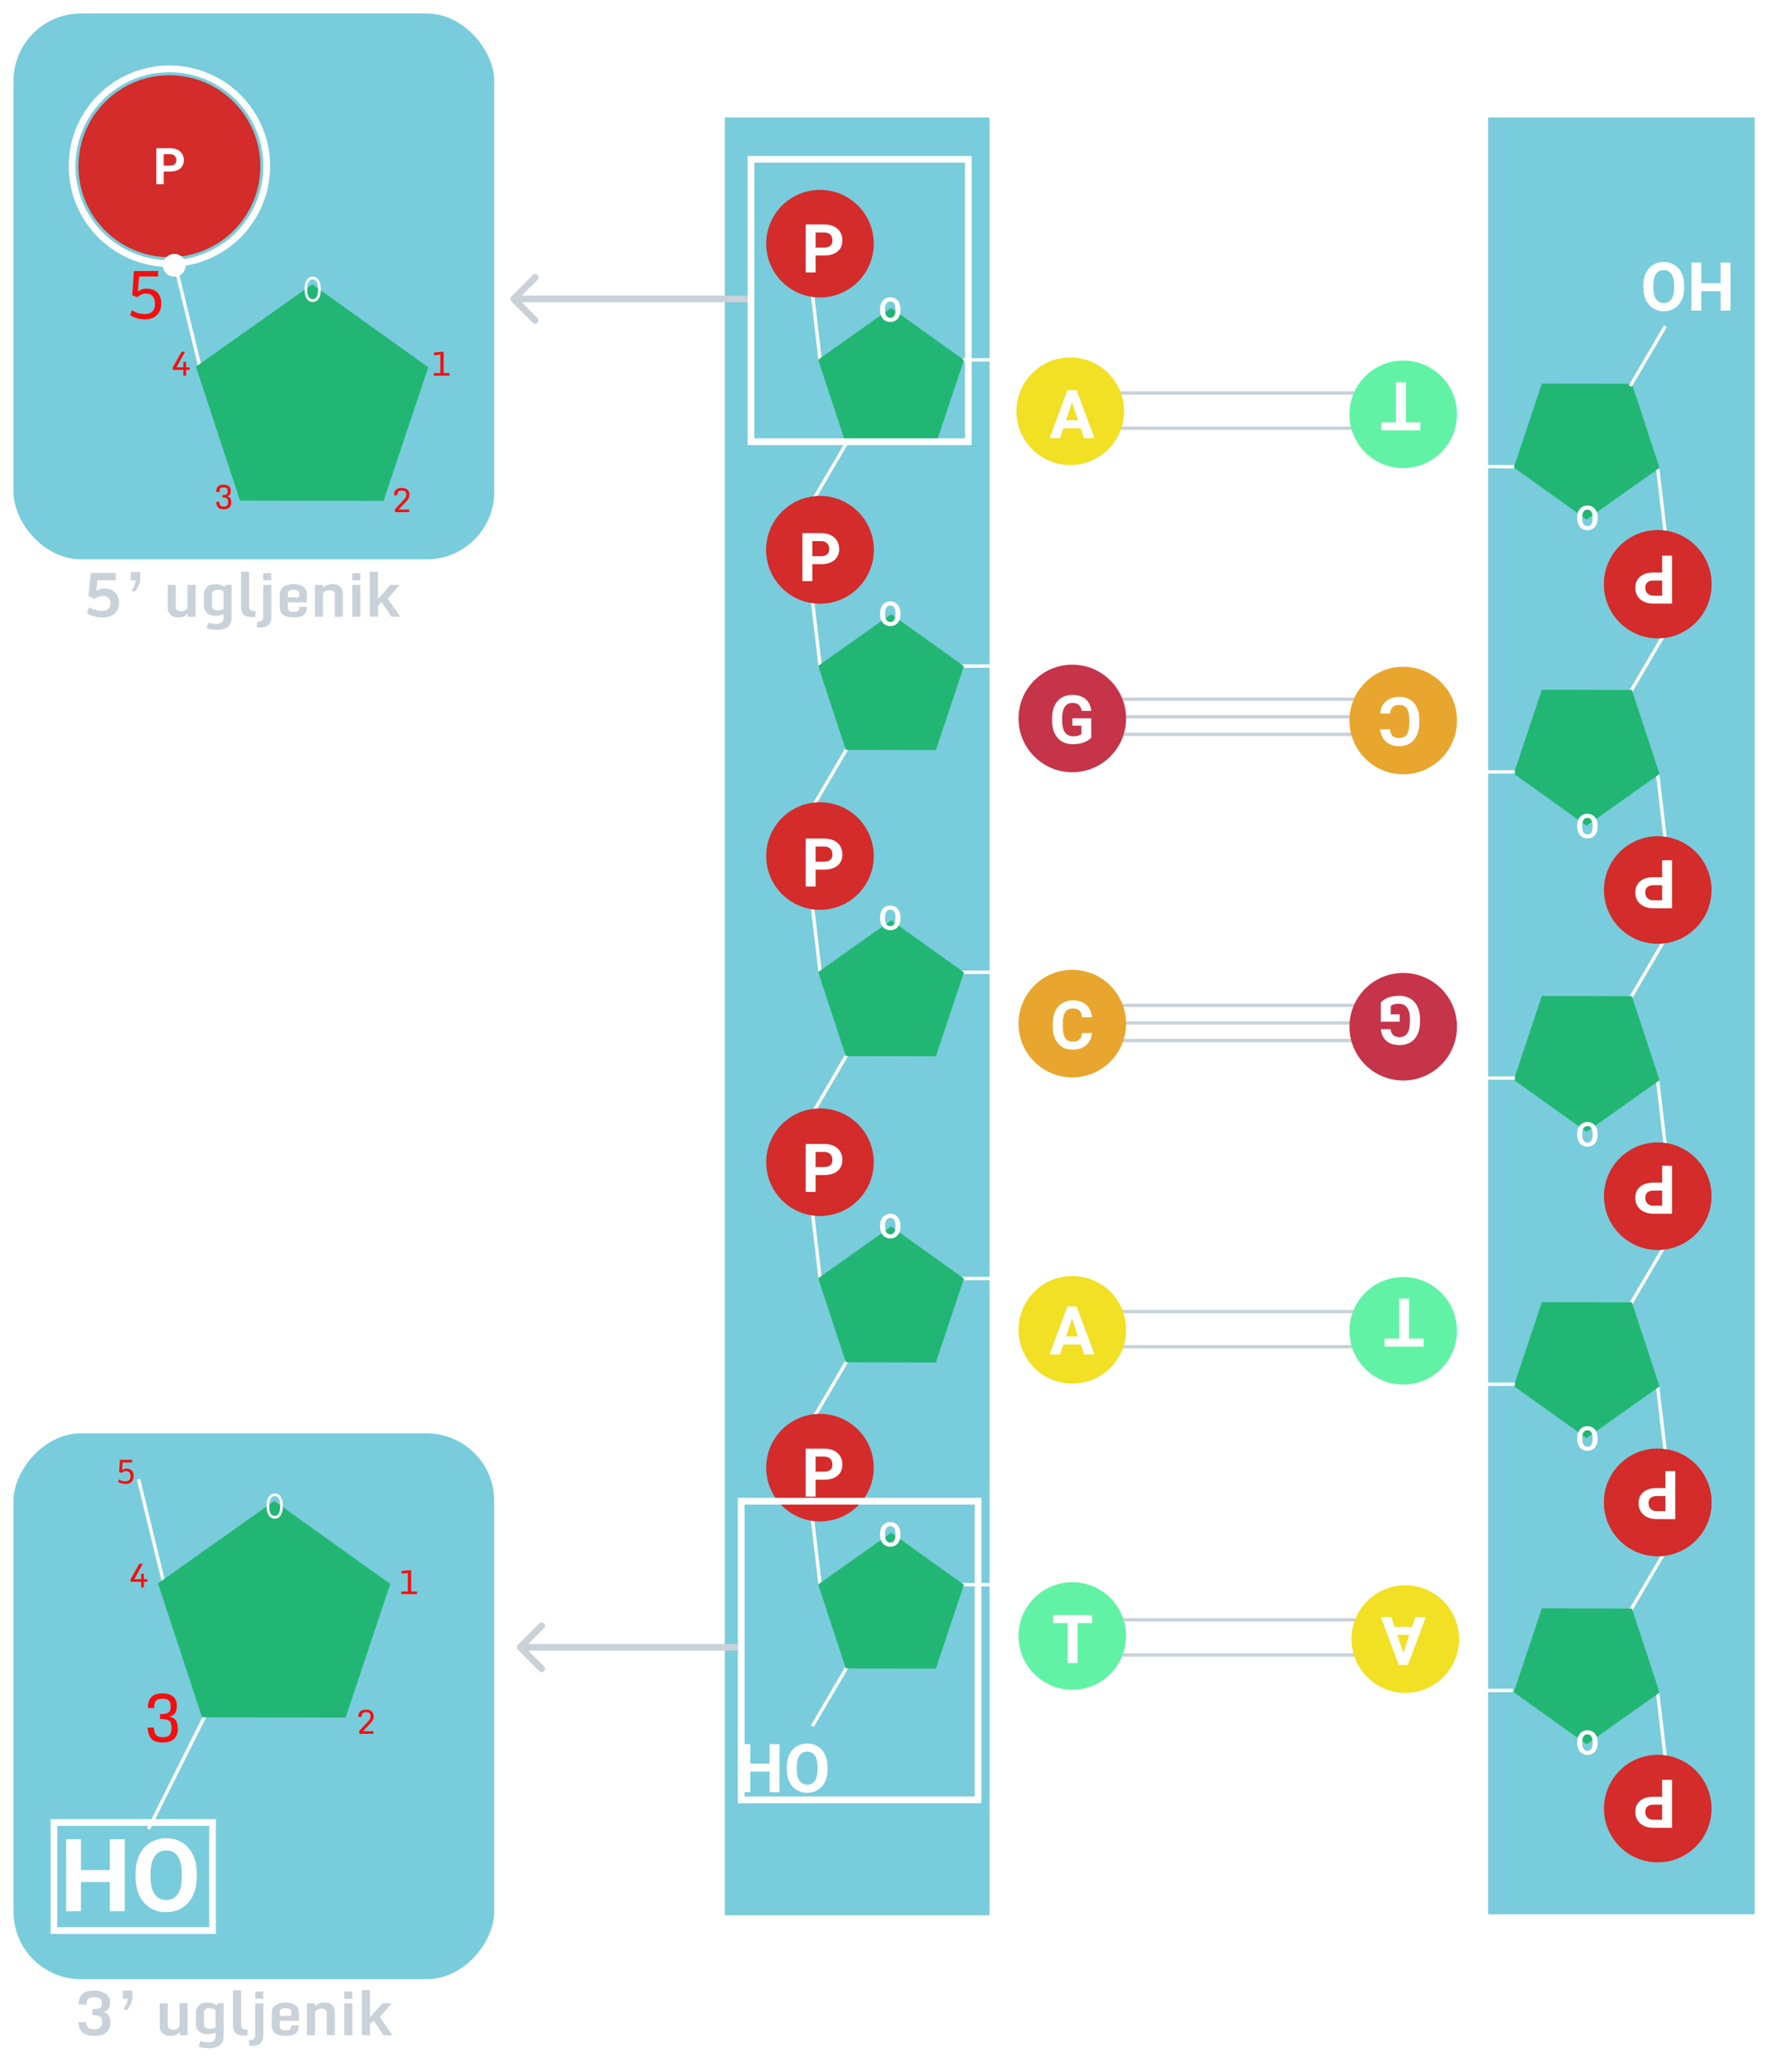 <svg width="524" height="614" viewBox="0 0 524 614" fill="none" xmlns="http://www.w3.org/2000/svg">
<g filter="url(#filter0_d)">
<rect x="519.5" y="562.672" width="77.94" height="531.366" transform="rotate(-180 519.5 562.672)" fill="#79CCDB" stroke="#79CCDB"/>
<line x1="491.207" y1="133.987" x2="493.659" y2="154.828" stroke="white"/>
<path fill-rule="evenodd" clip-rule="evenodd" d="M470.225 149.32L449.252 134.323L457.333 110.154L483.3 110.215L491.267 134.421L470.225 149.32Z" fill="#22B674" stroke="#22B674"/>
<line x1="491.207" y1="224.707" x2="493.659" y2="245.548" stroke="white"/>
<line x1="493.594" y1="455.498" x2="483.173" y2="473.274" stroke="white"/>
<line x1="491.207" y1="496.869" x2="493.659" y2="517.71" stroke="white"/>
<path fill-rule="evenodd" clip-rule="evenodd" d="M470.225 512.202L449.252 497.205L457.333 473.036L483.3 473.097L491.267 497.303L470.225 512.202Z" fill="#22B674" stroke="#22B674"/>
<circle cx="491.324" cy="531.867" r="15.937" transform="rotate(-180 491.324 531.867)" fill="#D42B2B"/>
<path d="M492.629 528.35V523.34H495.558V537.559H490.012C488.944 537.559 488.006 537.364 487.199 536.973C486.385 536.582 485.76 536.026 485.324 535.303C484.888 534.587 484.67 533.77 484.67 532.852C484.67 531.459 485.148 530.359 486.105 529.551C487.056 528.75 488.374 528.35 490.06 528.35H492.629ZM492.629 530.723H490.012C489.237 530.723 488.648 530.905 488.244 531.27C487.834 531.635 487.629 532.155 487.629 532.832C487.629 533.529 487.834 534.092 488.244 534.522C488.654 534.952 489.22 535.173 489.943 535.186H492.629V530.723Z" fill="white"/>
<line x1="493.594" y1="92.616" x2="483.173" y2="110.392" stroke="white"/>
<circle cx="491.324" cy="168.985" r="15.937" transform="rotate(-180 491.324 168.985)" fill="#D42B2B"/>
<circle cx="491.324" cy="441.146" r="15.937" transform="rotate(-180 491.324 441.146)" fill="#D42B2B"/>
<line x1="493.594" y1="364.777" x2="483.173" y2="382.553" stroke="white"/>
<line x1="491.207" y1="406.148" x2="493.659" y2="426.989" stroke="white"/>
<path fill-rule="evenodd" clip-rule="evenodd" d="M470.225 421.482L449.252 406.484L457.333 382.316L483.3 382.376L491.267 406.582L470.225 421.482Z" fill="#22B674" stroke="#22B674"/>
<circle cx="491.324" cy="441.146" r="15.937" transform="rotate(-180 491.324 441.146)" fill="#D42B2B"/>
<path d="M493.591 436.895V431.885H496.521V446.104H490.974C489.906 446.104 488.969 445.908 488.162 445.518C487.348 445.127 486.723 444.57 486.287 443.848C485.85 443.132 485.632 442.315 485.632 441.397C485.632 440.003 486.111 438.903 487.068 438.096C488.018 437.295 489.337 436.895 491.023 436.895H493.591ZM493.591 439.268H490.974C490.199 439.268 489.61 439.45 489.207 439.815C488.796 440.179 488.591 440.7 488.591 441.377C488.591 442.074 488.796 442.637 489.207 443.067C489.617 443.496 490.183 443.718 490.906 443.731H493.591V439.268Z" fill="white"/>
<line x1="493.594" y1="274.057" x2="483.173" y2="291.833" stroke="white"/>
<line x1="491.207" y1="315.428" x2="493.659" y2="336.269" stroke="white"/>
<path fill-rule="evenodd" clip-rule="evenodd" d="M470.225 330.761L449.252 315.764L457.333 291.595L483.3 291.656L491.267 315.862L470.225 330.761Z" fill="#22B674" stroke="#22B674"/>
<circle cx="491.324" cy="350.426" r="15.937" transform="rotate(-180 491.324 350.426)" fill="#D42B2B"/>
<path d="M492.629 346.402V341.393H495.558V355.611H490.011C488.944 355.611 488.006 355.416 487.199 355.025C486.385 354.635 485.76 354.078 485.324 353.355C484.888 352.639 484.67 351.822 484.67 350.904C484.67 349.511 485.148 348.411 486.105 347.604C487.056 346.803 488.374 346.402 490.06 346.402H492.629ZM492.629 348.775H490.011C489.237 348.775 488.648 348.958 488.244 349.322C487.834 349.687 487.629 350.208 487.629 350.885C487.629 351.581 487.834 352.145 488.244 352.574C488.654 353.004 489.22 353.225 489.943 353.238H492.629V348.775Z" fill="white"/>
<circle cx="491.324" cy="259.705" r="15.937" transform="rotate(-180 491.324 259.705)" fill="#D42B2B"/>
<path d="M492.629 255.91V250.9H495.558V265.119H490.011C488.944 265.119 488.006 264.923 487.199 264.533C486.385 264.142 485.76 263.586 485.324 262.863C484.888 262.147 484.67 261.33 484.67 260.412C484.67 259.018 485.148 257.918 486.105 257.111C487.056 256.31 488.374 255.91 490.06 255.91H492.629ZM492.629 258.283H490.011C489.237 258.283 488.648 258.465 488.244 258.83C487.834 259.194 487.629 259.715 487.629 260.392C487.629 261.089 487.834 261.652 488.244 262.082C488.654 262.511 489.22 262.733 489.943 262.746H492.629V258.283Z" fill="white"/>
<line x1="493.594" y1="183.336" x2="483.173" y2="201.113" stroke="white"/>
<path fill-rule="evenodd" clip-rule="evenodd" d="M470.225 240.041L449.252 225.043L457.333 200.875L483.3 200.935L491.267 225.141L470.225 240.041Z" fill="#22B674" stroke="#22B674"/>
<circle cx="491.328" cy="169.209" r="15.937" transform="rotate(-180 491.328 169.209)" fill="#D42B2B"/>
<path d="M492.633 165.641V160.631H495.563V174.85H490.016C488.948 174.85 488.011 174.655 487.203 174.264C486.39 173.874 485.765 173.317 485.328 172.594C484.892 171.878 484.674 171.061 484.674 170.143C484.674 168.75 485.153 167.65 486.11 166.842C487.06 166.042 488.379 165.641 490.065 165.641H492.633ZM492.633 168.014H490.016C489.241 168.014 488.652 168.197 488.248 168.561C487.838 168.926 487.633 169.447 487.633 170.124C487.633 170.82 487.838 171.383 488.248 171.813C488.659 172.243 489.225 172.464 489.948 172.477H492.633V168.014Z" fill="white"/>
<path d="M501.296 73.81H504.226V79.904H509.939V73.81H512.868V88.029H509.939V82.267H504.226V88.029H501.296V73.81ZM487.048 80.597C487.048 79.197 487.295 77.97 487.79 76.915C488.285 75.861 488.995 75.047 489.919 74.474C490.837 73.901 491.892 73.615 493.083 73.615C494.262 73.615 495.313 73.898 496.238 74.464C497.162 75.031 497.878 75.838 498.386 76.886C498.894 77.941 499.151 79.152 499.157 80.519V81.222C499.157 82.622 498.907 83.852 498.406 84.913C497.898 85.981 497.185 86.798 496.267 87.365C495.342 87.938 494.288 88.224 493.103 88.224C491.918 88.224 490.866 87.938 489.948 87.365C489.024 86.798 488.311 85.981 487.81 84.913C487.302 83.852 487.048 82.625 487.048 81.232V80.597ZM490.017 81.242C490.017 82.732 490.284 83.865 490.818 84.64C491.351 85.415 492.113 85.802 493.103 85.802C494.086 85.802 494.844 85.418 495.378 84.65C495.912 83.888 496.182 82.768 496.189 81.29V80.597C496.189 79.145 495.922 78.019 495.388 77.218C494.854 76.417 494.086 76.017 493.083 76.017C492.1 76.017 491.345 76.401 490.818 77.169C490.29 77.944 490.023 79.07 490.017 80.548V81.242Z" fill="white"/>
<path d="M467.46 512.162C467.46 511.462 467.584 510.848 467.831 510.321C468.079 509.794 468.433 509.387 468.896 509.1C469.355 508.814 469.882 508.671 470.478 508.671C471.067 508.671 471.593 508.812 472.055 509.095C472.517 509.379 472.875 509.782 473.129 510.306C473.383 510.834 473.512 511.439 473.515 512.123V512.474C473.515 513.174 473.389 513.789 473.139 514.32C472.885 514.854 472.528 515.262 472.069 515.546C471.607 515.832 471.08 515.975 470.487 515.975C469.895 515.975 469.369 515.832 468.91 515.546C468.448 515.262 468.092 514.854 467.841 514.32C467.587 513.789 467.46 513.176 467.46 512.479V512.162ZM468.944 512.484C468.944 513.23 469.078 513.796 469.345 514.183C469.612 514.571 469.993 514.764 470.487 514.764C470.979 514.764 471.358 514.572 471.625 514.188C471.892 513.807 472.027 513.247 472.03 512.509V512.162C472.03 511.436 471.897 510.873 471.63 510.472C471.363 510.072 470.979 509.872 470.478 509.872C469.986 509.872 469.609 510.064 469.345 510.448C469.081 510.835 468.948 511.399 468.944 512.137V512.484Z" fill="white"/>
<path d="M467.46 422.054C467.46 421.354 467.584 420.741 467.831 420.214C468.079 419.686 468.433 419.279 468.896 418.993C469.355 418.706 469.882 418.563 470.478 418.563C471.067 418.563 471.593 418.705 472.055 418.988C472.517 419.271 472.875 419.675 473.129 420.199C473.383 420.726 473.512 421.332 473.515 422.015V422.367C473.515 423.067 473.389 423.682 473.139 424.213C472.885 424.746 472.528 425.155 472.069 425.438C471.607 425.725 471.08 425.868 470.487 425.868C469.895 425.868 469.369 425.725 468.91 425.438C468.448 425.155 468.092 424.746 467.841 424.213C467.587 423.682 467.46 423.068 467.46 422.372V422.054ZM468.944 422.377C468.944 423.122 469.078 423.688 469.345 424.076C469.612 424.463 469.993 424.657 470.487 424.657C470.979 424.657 471.358 424.465 471.625 424.081C471.892 423.7 472.027 423.14 472.03 422.401V422.054C472.03 421.328 471.897 420.765 471.63 420.365C471.363 419.964 470.979 419.764 470.478 419.764C469.986 419.764 469.609 419.956 469.345 420.34C469.081 420.728 468.948 421.291 468.944 422.03V422.377Z" fill="white"/>
<path d="M467.46 331.947C467.46 331.247 467.584 330.633 467.831 330.106C468.079 329.579 468.433 329.172 468.896 328.885C469.355 328.599 469.882 328.456 470.478 328.456C471.067 328.456 471.593 328.597 472.055 328.88C472.517 329.164 472.875 329.567 473.129 330.091C473.383 330.619 473.512 331.224 473.515 331.908V332.259C473.515 332.959 473.389 333.574 473.139 334.105C472.885 334.639 472.528 335.047 472.069 335.331C471.607 335.617 471.08 335.76 470.487 335.76C469.895 335.76 469.369 335.617 468.91 335.331C468.448 335.047 468.092 334.639 467.841 334.105C467.587 333.574 467.46 332.961 467.46 332.264V331.947ZM468.944 332.269C468.944 333.014 469.078 333.581 469.345 333.968C469.612 334.356 469.993 334.549 470.487 334.549C470.979 334.549 471.358 334.357 471.625 333.973C471.892 333.592 472.027 333.032 472.03 332.293V331.947C472.03 331.221 471.897 330.658 471.63 330.257C471.363 329.857 470.979 329.657 470.478 329.657C469.986 329.657 469.609 329.849 469.345 330.233C469.081 330.62 468.948 331.183 468.944 331.922V332.269Z" fill="white"/>
<path d="M467.46 240.613C467.46 239.914 467.584 239.3 467.831 238.773C468.079 238.245 468.433 237.838 468.896 237.552C469.355 237.266 469.882 237.122 470.478 237.122C471.067 237.122 471.593 237.264 472.055 237.547C472.517 237.83 472.875 238.234 473.129 238.758C473.383 239.285 473.512 239.891 473.515 240.574V240.926C473.515 241.626 473.389 242.241 473.139 242.772C472.885 243.306 472.528 243.714 472.069 243.997C471.607 244.284 471.08 244.427 470.487 244.427C469.895 244.427 469.369 244.284 468.91 243.997C468.448 243.714 468.092 243.306 467.841 242.772C467.587 242.241 467.46 241.627 467.46 240.931V240.613ZM468.944 240.936C468.944 241.681 469.078 242.248 469.345 242.635C469.612 243.022 469.993 243.216 470.487 243.216C470.979 243.216 471.358 243.024 471.625 242.64C471.892 242.259 472.027 241.699 472.03 240.96V240.613C472.03 239.888 471.897 239.324 471.63 238.924C471.363 238.524 470.979 238.323 470.478 238.323C469.986 238.323 469.609 238.516 469.345 238.9C469.081 239.287 468.948 239.85 468.944 240.589V240.936Z" fill="white"/>
<path d="M467.46 149.28C467.46 148.58 467.584 147.967 467.831 147.439C468.079 146.912 468.433 146.505 468.896 146.219C469.355 145.932 469.882 145.789 470.478 145.789C471.067 145.789 471.593 145.93 472.055 146.214C472.517 146.497 472.875 146.9 473.129 147.425C473.383 147.952 473.512 148.557 473.515 149.241V149.593C473.515 150.292 473.389 150.908 473.139 151.438C472.885 151.972 472.528 152.381 472.069 152.664C471.607 152.95 471.08 153.094 470.487 153.094C469.895 153.094 469.369 152.95 468.91 152.664C468.448 152.381 468.092 151.972 467.841 151.438C467.587 150.908 467.46 150.294 467.46 149.597V149.28ZM468.944 149.602C468.944 150.348 469.078 150.914 469.345 151.302C469.612 151.689 469.993 151.883 470.487 151.883C470.979 151.883 471.358 151.691 471.625 151.306C471.892 150.926 472.027 150.366 472.03 149.627V149.28C472.03 148.554 471.897 147.991 471.63 147.591C471.363 147.19 470.979 146.99 470.478 146.99C469.986 146.99 469.609 147.182 469.345 147.566C469.081 147.954 468.948 148.517 468.944 149.256V149.602Z" fill="white"/>
<rect x="215.328" y="31.306" width="77.461" height="531.676" fill="#79CCDB" stroke="#79CCDB"/>
<line x1="321.486" y1="112.445" x2="423.24" y2="112.445" stroke="#C9D1D9"/>
<line x1="321.486" y1="122.865" x2="423.24" y2="122.865" stroke="#C9D1D9"/>
<line x1="324.551" y1="384.606" x2="426.305" y2="384.606" stroke="#C9D1D9"/>
<line x1="324.551" y1="395.027" x2="426.305" y2="395.027" stroke="#C9D1D9"/>
<line x1="325.164" y1="475.94" x2="426.918" y2="475.94" stroke="#C9D1D9"/>
<line x1="325.164" y1="486.36" x2="426.918" y2="486.36" stroke="#C9D1D9"/>
<line x1="333.133" y1="208.376" x2="407.916" y2="208.376" stroke="#C9D1D9"/>
<line x1="309.84" y1="203.165" x2="411.594" y2="203.165" stroke="#C9D1D9"/>
<line x1="309.84" y1="213.586" x2="411.594" y2="213.586" stroke="#C9D1D9"/>
<line x1="333.133" y1="299.096" x2="407.916" y2="299.096" stroke="#C9D1D9"/>
<line x1="309.84" y1="293.886" x2="411.594" y2="293.886" stroke="#C9D1D9"/>
<line x1="309.84" y1="304.307" x2="411.594" y2="304.307" stroke="#C9D1D9"/>
<line x1="285.321" y1="102.637" x2="317.808" y2="102.637" stroke="white"/>
<line x1="284.708" y1="193.358" x2="317.195" y2="193.358" stroke="white"/>
<line x1="284.708" y1="284.078" x2="317.195" y2="284.078" stroke="white"/>
<line x1="284.708" y1="374.799" x2="317.195" y2="374.799" stroke="white"/>
<line x1="282.256" y1="465.519" x2="314.743" y2="465.519" stroke="white"/>
<circle cx="317.808" cy="480.731" r="15.937" fill="#62F2A6"/>
<path d="M323.709 476.908H319.353V488.754H316.423V476.908H312.127V474.535H323.709V476.908Z" fill="white"/>
<circle cx="317.195" cy="117.849" r="15.937" fill="#F1E023"/>
<path d="M320.292 122.891H315.155L314.179 125.821H311.063L316.356 111.602H319.071L324.394 125.821H321.278L320.292 122.891ZM315.946 120.518H319.501L317.714 115.196L315.946 120.518Z" fill="white"/>
<circle cx="317.808" cy="390.01" r="15.937" fill="#F1E023"/>
<path d="M320.292 394.369H315.155L314.179 397.299H311.063L316.356 383.08H319.071L324.394 397.299H321.278L320.292 394.369ZM315.946 391.996H319.501L317.714 386.674L315.946 391.996Z" fill="white"/>
<circle cx="317.808" cy="208.876" r="15.937" fill="#C6344A"/>
<path d="M323.427 214.517C322.899 215.148 322.154 215.64 321.19 215.992C320.227 216.337 319.159 216.509 317.987 216.509C316.757 216.509 315.676 216.242 314.745 215.708C313.821 215.168 313.104 214.387 312.597 213.365C312.095 212.342 311.838 211.141 311.825 209.761V208.794C311.825 207.375 312.063 206.148 312.538 205.113C313.02 204.071 313.71 203.277 314.608 202.73C315.513 202.176 316.571 201.9 317.782 201.9C319.468 201.9 320.787 202.303 321.737 203.111C322.688 203.911 323.251 205.08 323.427 206.617H320.575C320.445 205.803 320.155 205.207 319.706 204.829C319.263 204.452 318.651 204.263 317.87 204.263C316.874 204.263 316.116 204.637 315.595 205.386C315.074 206.135 314.81 207.248 314.804 208.726V209.634C314.804 211.125 315.087 212.251 315.653 213.013C316.22 213.775 317.05 214.156 318.144 214.156C319.244 214.156 320.028 213.921 320.497 213.452V211.001H317.831V208.843H323.427V214.517Z" fill="white"/>
<circle cx="317.808" cy="299.29" r="15.937" fill="#E8A62F"/>
<path d="M323.612 302.07C323.502 303.6 322.935 304.804 321.913 305.683C320.897 306.562 319.556 307.001 317.89 307.001C316.067 307.001 314.631 306.389 313.583 305.165C312.541 303.935 312.02 302.249 312.02 300.107V299.238C312.02 297.871 312.261 296.666 312.743 295.624C313.225 294.583 313.912 293.785 314.804 293.232C315.702 292.672 316.744 292.392 317.929 292.392C319.569 292.392 320.891 292.831 321.894 293.71C322.896 294.589 323.476 295.823 323.632 297.412H320.702C320.63 296.494 320.373 295.829 319.931 295.419C319.494 295.003 318.827 294.794 317.929 294.794C316.952 294.794 316.22 295.146 315.731 295.849C315.25 296.546 315.002 297.63 314.989 299.101V300.175C314.989 301.712 315.22 302.835 315.683 303.544C316.151 304.254 316.887 304.609 317.89 304.609C318.795 304.609 319.468 304.404 319.911 303.994C320.36 303.577 320.617 302.936 320.683 302.07H323.612Z" fill="white"/>
<line x1="243.142" y1="375.357" x2="240.69" y2="354.516" stroke="white"/>
<line x1="240.755" y1="144.567" x2="251.176" y2="126.791" stroke="white"/>
<line x1="243.142" y1="103.196" x2="240.69" y2="82.355" stroke="white"/>
<path fill-rule="evenodd" clip-rule="evenodd" d="M264.124 87.862L285.097 102.86L277.016 127.028L251.049 126.968L243.082 102.762L264.124 87.862Z" fill="#22B674" stroke="#22B674"/>
<circle cx="243.025" cy="68.198" r="15.937" fill="#D42B2B"/>
<path d="M241.72 71.714V76.724H238.791V62.505H244.338C245.405 62.505 246.343 62.701 247.15 63.091C247.964 63.482 248.589 64.038 249.025 64.761C249.461 65.477 249.679 66.294 249.679 67.212C249.679 68.606 249.201 69.706 248.244 70.513C247.293 71.314 245.975 71.714 244.289 71.714H241.72ZM241.72 69.341H244.338C245.112 69.341 245.701 69.159 246.105 68.794C246.515 68.43 246.72 67.909 246.72 67.232C246.72 66.535 246.515 65.972 246.105 65.542C245.695 65.113 245.129 64.891 244.406 64.878H241.72V69.341Z" fill="white"/>
<line x1="240.755" y1="507.448" x2="251.176" y2="489.672" stroke="white"/>
<line x1="243.142" y1="466.078" x2="240.69" y2="445.236" stroke="white"/>
<path fill-rule="evenodd" clip-rule="evenodd" d="M264.124 450.744L285.097 465.742L277.016 489.91L251.049 489.849L243.082 465.643L264.124 450.744Z" fill="#22B674" stroke="#22B674"/>
<circle cx="243.025" cy="158.918" r="15.937" fill="#D42B2B"/>
<line x1="240.755" y1="235.287" x2="251.176" y2="217.511" stroke="white"/>
<line x1="243.142" y1="193.916" x2="240.69" y2="173.075" stroke="white"/>
<path fill-rule="evenodd" clip-rule="evenodd" d="M264.124 178.583L285.097 193.58L277.016 217.749L251.049 217.688L243.082 193.482L264.124 178.583Z" fill="#22B674" stroke="#22B674"/>
<circle cx="243.025" cy="158.918" r="15.937" fill="#D42B2B"/>
<path d="M240.758 163.169V168.179H237.828V153.96H243.375C244.443 153.96 245.38 154.156 246.187 154.546C247.001 154.937 247.626 155.494 248.062 156.216C248.499 156.932 248.717 157.749 248.717 158.667C248.717 160.061 248.238 161.161 247.281 161.968C246.331 162.769 245.012 163.169 243.326 163.169H240.758ZM240.758 160.796H243.375C244.15 160.796 244.739 160.614 245.142 160.249C245.553 159.885 245.758 159.364 245.758 158.687C245.758 157.99 245.553 157.427 245.142 156.998C244.732 156.568 244.166 156.346 243.443 156.333H240.758V160.796Z" fill="white"/>
<line x1="240.755" y1="326.008" x2="251.176" y2="308.231" stroke="white"/>
<line x1="243.142" y1="284.637" x2="240.69" y2="263.796" stroke="white"/>
<path fill-rule="evenodd" clip-rule="evenodd" d="M264.124 269.303L285.097 284.301L277.016 308.469L251.049 308.409L243.082 284.202L264.124 269.303Z" fill="#22B674" stroke="#22B674"/>
<circle cx="243.025" cy="249.639" r="15.937" fill="#D42B2B"/>
<path d="M241.72 253.662V258.672H238.791V244.453H244.338C245.405 244.453 246.343 244.648 247.15 245.039C247.964 245.429 248.589 245.986 249.025 246.709C249.461 247.425 249.679 248.242 249.679 249.16C249.679 250.553 249.201 251.653 248.244 252.461C247.293 253.261 245.975 253.662 244.289 253.662H241.72ZM241.72 251.289H244.338C245.112 251.289 245.701 251.107 246.105 250.742C246.515 250.377 246.72 249.857 246.72 249.179C246.72 248.483 246.515 247.92 246.105 247.49C245.695 247.06 245.129 246.839 244.406 246.826H241.72V251.289Z" fill="white"/>
<circle cx="243.025" cy="340.359" r="15.937" fill="#D42B2B"/>
<path d="M241.72 344.155V349.164H238.791V334.946H244.338C245.405 334.946 246.343 335.141 247.15 335.532C247.964 335.922 248.589 336.479 249.025 337.202C249.461 337.918 249.679 338.735 249.679 339.653C249.679 341.046 249.201 342.146 248.244 342.954C247.293 343.754 245.975 344.155 244.289 344.155H241.72ZM241.72 341.782H244.338C245.112 341.782 245.701 341.599 246.105 341.235C246.515 340.87 246.72 340.349 246.72 339.672C246.72 338.976 246.515 338.413 246.105 337.983C245.695 337.553 245.129 337.332 244.406 337.319H241.72V341.782Z" fill="white"/>
<line x1="240.755" y1="416.728" x2="251.176" y2="398.952" stroke="white"/>
<path fill-rule="evenodd" clip-rule="evenodd" d="M264.124 360.023L285.097 375.021L277.016 399.189L251.049 399.129L243.082 374.923L264.124 360.023Z" fill="#22B674" stroke="#22B674"/>
<circle cx="243.021" cy="430.855" r="15.937" fill="#D42B2B"/>
<path d="M241.716 434.423V439.433H238.786V425.214H244.333C245.401 425.214 246.338 425.409 247.146 425.8C247.959 426.191 248.584 426.747 249.021 427.47C249.457 428.186 249.675 429.003 249.675 429.921C249.675 431.314 249.196 432.415 248.239 433.222C247.289 434.023 245.97 434.423 244.284 434.423H241.716ZM241.716 432.05H244.333C245.108 432.05 245.697 431.868 246.101 431.503C246.511 431.138 246.716 430.618 246.716 429.941C246.716 429.244 246.511 428.681 246.101 428.251C245.69 427.821 245.124 427.6 244.401 427.587H241.716V432.05Z" fill="white"/>
<path d="M231.031 527H228.101V520.906H222.388V527H219.458V512.781H222.388V518.543H228.101V512.781H231.031V527ZM245.279 520.213C245.279 521.613 245.031 522.84 244.536 523.895C244.042 524.949 243.332 525.763 242.407 526.336C241.489 526.909 240.435 527.195 239.243 527.195C238.065 527.195 237.014 526.912 236.089 526.346C235.165 525.779 234.448 524.972 233.941 523.924C233.433 522.869 233.176 521.658 233.169 520.291V519.588C233.169 518.188 233.42 516.958 233.921 515.896C234.429 514.829 235.142 514.012 236.06 513.445C236.984 512.872 238.039 512.586 239.224 512.586C240.409 512.586 241.46 512.872 242.378 513.445C243.303 514.012 244.016 514.829 244.517 515.896C245.025 516.958 245.279 518.185 245.279 519.578V520.213ZM242.31 519.568C242.31 518.077 242.043 516.945 241.509 516.17C240.975 515.395 240.213 515.008 239.224 515.008C238.241 515.008 237.482 515.392 236.948 516.16C236.415 516.922 236.144 518.042 236.138 519.52V520.213C236.138 521.665 236.405 522.791 236.939 523.592C237.473 524.393 238.241 524.793 239.243 524.793C240.226 524.793 240.982 524.409 241.509 523.641C242.036 522.866 242.303 521.74 242.31 520.262V519.568Z" fill="white"/>
<path d="M266.889 87.903C266.889 88.603 266.765 89.216 266.518 89.743C266.27 90.271 265.916 90.678 265.453 90.964C264.994 91.251 264.467 91.394 263.871 91.394C263.282 91.394 262.756 91.252 262.294 90.969C261.832 90.686 261.474 90.282 261.22 89.758C260.966 89.231 260.837 88.625 260.834 87.942V87.59C260.834 86.89 260.96 86.275 261.21 85.744C261.464 85.21 261.821 84.802 262.28 84.519C262.742 84.232 263.269 84.089 263.862 84.089C264.454 84.089 264.98 84.232 265.439 84.519C265.901 84.802 266.257 85.21 266.508 85.744C266.762 86.275 266.889 86.889 266.889 87.585V87.903ZM265.405 87.58C265.405 86.835 265.271 86.269 265.004 85.881C264.737 85.494 264.356 85.3 263.862 85.3C263.37 85.3 262.991 85.492 262.724 85.876C262.457 86.257 262.322 86.817 262.319 87.556V87.903C262.319 88.629 262.452 89.192 262.719 89.592C262.986 89.992 263.37 90.193 263.871 90.193C264.363 90.193 264.74 90.001 265.004 89.617C265.268 89.229 265.401 88.666 265.405 87.927V87.58Z" fill="white"/>
<path d="M266.889 178.01C266.889 178.71 266.765 179.324 266.518 179.851C266.27 180.378 265.916 180.785 265.453 181.072C264.994 181.358 264.467 181.501 263.871 181.501C263.282 181.501 262.756 181.36 262.294 181.077C261.832 180.793 261.474 180.39 261.22 179.866C260.966 179.338 260.837 178.733 260.834 178.049V177.698C260.834 176.998 260.96 176.383 261.21 175.852C261.464 175.318 261.821 174.91 262.28 174.626C262.742 174.34 263.269 174.197 263.862 174.197C264.454 174.197 264.98 174.34 265.439 174.626C265.901 174.91 266.257 175.318 266.508 175.852C266.762 176.383 266.889 176.996 266.889 177.693V178.01ZM265.405 177.688C265.405 176.942 265.271 176.376 265.004 175.989C264.737 175.601 264.356 175.408 263.862 175.408C263.37 175.408 262.991 175.6 262.724 175.984C262.457 176.365 262.322 176.925 262.319 177.663V178.01C262.319 178.736 262.452 179.299 262.719 179.7C262.986 180.1 263.37 180.3 263.871 180.3C264.363 180.3 264.74 180.108 265.004 179.724C265.268 179.337 265.401 178.773 265.405 178.035V177.688Z" fill="white"/>
<path d="M266.889 268.117C266.889 268.817 266.765 269.431 266.518 269.958C266.27 270.486 265.916 270.892 265.453 271.179C264.994 271.465 264.467 271.609 263.871 271.609C263.282 271.609 262.756 271.467 262.294 271.184C261.832 270.901 261.474 270.497 261.22 269.973C260.966 269.446 260.837 268.84 260.834 268.156V267.805C260.834 267.105 260.96 266.49 261.21 265.959C261.464 265.425 261.821 265.017 262.28 264.734C262.742 264.447 263.269 264.304 263.862 264.304C264.454 264.304 264.98 264.447 265.439 264.734C265.901 265.017 266.257 265.425 266.508 265.959C266.762 266.49 266.889 267.103 266.889 267.8V268.117ZM265.405 267.795C265.405 267.05 265.271 266.483 265.004 266.096C264.737 265.709 264.356 265.515 263.862 265.515C263.37 265.515 262.991 265.707 262.724 266.091C262.457 266.472 262.322 267.032 262.319 267.771V268.117C262.319 268.843 262.452 269.406 262.719 269.807C262.986 270.207 263.37 270.407 263.871 270.407C264.363 270.407 264.74 270.215 265.004 269.831C265.268 269.444 265.401 268.881 265.405 268.142V267.795Z" fill="white"/>
<path d="M266.889 359.451C266.889 360.151 266.765 360.764 266.518 361.292C266.27 361.819 265.916 362.226 265.453 362.512C264.994 362.799 264.467 362.942 263.871 362.942C263.282 362.942 262.756 362.801 262.294 362.517C261.832 362.234 261.474 361.83 261.22 361.306C260.966 360.779 260.837 360.174 260.834 359.49V359.138C260.834 358.439 260.96 357.823 261.21 357.293C261.464 356.759 261.821 356.35 262.28 356.067C262.742 355.781 263.269 355.637 263.862 355.637C264.454 355.637 264.98 355.781 265.439 356.067C265.901 356.35 266.257 356.759 266.508 357.293C266.762 357.823 266.889 358.437 266.889 359.134V359.451ZM265.405 359.129C265.405 358.383 265.271 357.817 265.004 357.429C264.737 357.042 264.356 356.848 263.862 356.848C263.37 356.848 262.991 357.04 262.724 357.425C262.457 357.805 262.322 358.365 262.319 359.104V359.451C262.319 360.177 262.452 360.74 262.719 361.14C262.986 361.541 263.37 361.741 263.871 361.741C264.363 361.741 264.74 361.549 265.004 361.165C265.268 360.777 265.401 360.214 265.405 359.475V359.129Z" fill="white"/>
<path d="M266.889 450.784C266.889 451.484 266.765 452.098 266.518 452.625C266.27 453.153 265.916 453.559 265.453 453.846C264.994 454.132 264.467 454.276 263.871 454.276C263.282 454.276 262.756 454.134 262.294 453.851C261.832 453.568 261.474 453.164 261.22 452.64C260.966 452.113 260.837 451.507 260.834 450.823V450.472C260.834 449.772 260.96 449.157 261.21 448.626C261.464 448.092 261.821 447.684 262.28 447.401C262.742 447.114 263.269 446.971 263.862 446.971C264.454 446.971 264.98 447.114 265.439 447.401C265.901 447.684 266.257 448.092 266.508 448.626C266.762 449.157 266.889 449.77 266.889 450.467V450.784ZM265.405 450.462C265.405 449.717 265.271 449.15 265.004 448.763C264.737 448.376 264.356 448.182 263.862 448.182C263.37 448.182 262.991 448.374 262.724 448.758C262.457 449.139 262.322 449.699 262.319 450.438V450.784C262.319 451.51 262.452 452.073 262.719 452.474C262.986 452.874 263.37 453.074 263.871 453.074C264.363 453.074 264.74 452.882 265.004 452.498C265.268 452.111 265.401 451.548 265.405 450.809V450.462Z" fill="white"/>
<line x1="448.756" y1="134.314" x2="418.944" y2="133.98" stroke="white"/>
<line x1="448.372" y1="496.861" x2="415.885" y2="496.861" stroke="white"/>
<line x1="448.985" y1="406.141" x2="416.497" y2="406.141" stroke="white"/>
<line x1="448.985" y1="315.421" x2="416.497" y2="315.421" stroke="white"/>
<line x1="448.985" y1="224.7" x2="416.497" y2="224.7" stroke="white"/>
<circle cx="415.885" cy="118.768" r="15.937" transform="rotate(-180 415.885 118.768)" fill="#62F2A6"/>
<path d="M409.377 121.139H413.733V109.294H416.663V121.139H420.959V123.512H409.377V121.139Z" fill="white"/>
<circle cx="416.497" cy="481.65" r="15.937" transform="rotate(-180 416.497 481.65)" fill="#F1E023"/>
<path d="M413.349 478.044H418.486L419.463 475.114H422.578L417.285 489.333H414.57L409.248 475.114H412.363L413.349 478.044ZM417.695 480.417H414.14L415.927 485.739L417.695 480.417Z" fill="white"/>
<circle cx="415.885" cy="209.489" r="15.937" transform="rotate(-180 415.885 209.489)" fill="#E8A62F"/>
<path d="M409.066 207.41C409.177 205.88 409.743 204.676 410.765 203.797C411.781 202.918 413.122 202.479 414.789 202.479C416.612 202.479 418.047 203.091 419.096 204.315C420.137 205.545 420.658 207.231 420.658 209.373V210.242C420.658 211.61 420.417 212.814 419.935 213.856C419.454 214.897 418.767 215.695 417.875 216.248C416.976 216.808 415.935 217.088 414.75 217.088C413.109 217.088 411.788 216.649 410.785 215.77C409.782 214.891 409.203 213.657 409.047 212.069H411.976C412.048 212.987 412.305 213.651 412.748 214.061C413.184 214.477 413.851 214.686 414.75 214.686C415.726 214.686 416.459 214.334 416.947 213.631C417.429 212.934 417.676 211.85 417.689 210.379V209.305C417.689 207.768 417.458 206.645 416.996 205.936C416.527 205.226 415.792 204.871 414.789 204.871C413.884 204.871 413.21 205.076 412.767 205.487C412.318 205.903 412.061 206.544 411.996 207.41H409.066Z" fill="white"/>
<circle cx="415.885" cy="300.209" r="15.937" transform="rotate(-180 415.885 300.209)" fill="#C6344A"/>
<path d="M409.252 293.038C409.779 292.406 410.525 291.915 411.488 291.563C412.452 291.218 413.519 291.046 414.691 291.046C415.922 291.046 417.002 291.313 417.933 291.846C418.858 292.387 419.574 293.168 420.082 294.19C420.583 295.212 420.84 296.414 420.853 297.794V298.761C420.853 300.18 420.616 301.407 420.14 302.442C419.659 303.484 418.969 304.278 418.07 304.825C417.165 305.378 416.107 305.655 414.896 305.655C413.21 305.655 411.892 305.251 410.941 304.444C409.991 303.643 409.428 302.475 409.252 300.938H412.103C412.234 301.752 412.523 302.348 412.973 302.725C413.415 303.103 414.027 303.292 414.808 303.292C415.805 303.292 416.563 302.917 417.084 302.169C417.605 301.42 417.868 300.307 417.875 298.829V297.921C417.875 296.43 417.592 295.304 417.025 294.542C416.459 293.78 415.629 293.399 414.535 293.399C413.435 293.399 412.65 293.634 412.182 294.102V296.554H414.848V298.712H409.252V293.038Z" fill="white"/>
<circle cx="415.885" cy="390.316" r="15.937" transform="rotate(-180 415.885 390.316)" fill="#62F2A6"/>
<path d="M410.34 392.617H414.696V380.771H417.625V392.617H421.922V394.99H410.34V392.617Z" fill="white"/>
</g>
<rect x="222.567" y="47.209" width="64.425" height="83.679" stroke="white" stroke-width="2"/>
<rect x="219.679" y="444.799" width="70.201" height="88.493" stroke="white" stroke-width="2"/>
<path d="M151.547 87.86C151.156 88.251 151.156 88.884 151.547 89.274L157.911 95.638C158.301 96.029 158.934 96.029 159.325 95.638C159.715 95.248 159.715 94.615 159.325 94.224L153.668 88.567L159.325 82.91C159.715 82.52 159.715 81.887 159.325 81.496C158.934 81.106 158.301 81.106 157.911 81.496L151.547 87.86ZM221.567 87.567L152.254 87.567V89.567L221.567 89.567V87.567Z" fill="#C9D1D9"/>
<path d="M153.472 488.789C153.081 488.399 153.081 487.766 153.472 487.375L159.836 481.011C160.227 480.621 160.86 480.621 161.25 481.011C161.641 481.402 161.641 482.035 161.25 482.425L155.593 488.082L161.25 493.739C161.641 494.13 161.641 494.763 161.25 495.153C160.86 495.544 160.227 495.544 159.836 495.153L153.472 488.789ZM218.679 489.082H154.179V487.082H218.679V489.082Z" fill="#C9D1D9"/>
<path d="M28.515 175.173C29.019 174.645 29.892 174.382 31.134 174.382C32.382 174.382 33.387 174.786 34.149 175.595C34.916 176.403 35.3 177.437 35.3 178.697C35.3 179.957 34.858 180.985 33.973 181.782C33.088 182.573 31.899 182.969 30.405 182.969C29.485 182.969 28.585 182.834 27.706 182.564C26.828 182.295 26.171 182.002 25.738 181.685L26.432 179.936C27.627 180.651 28.905 181.009 30.264 181.009C31.916 181.009 32.745 180.221 32.751 178.644V178.636C32.751 178.009 32.549 177.511 32.145 177.142C31.747 176.767 31.24 176.579 30.624 176.579C29.564 176.579 28.714 176.881 28.076 177.484L26.195 176.544L26.907 169.759H34.307V171.921H28.875L28.515 175.173ZM39.862 175.357L38.921 174.953C39.22 174.613 39.507 174.162 39.783 173.6C40.064 173.031 40.205 172.477 40.205 171.938H38.754V169.513H41.584V171.473C41.584 172.252 41.391 173.011 41.004 173.749C40.618 174.481 40.237 175.018 39.862 175.357ZM55.638 181.694C55.451 182.081 55.087 182.386 54.548 182.608C54.009 182.825 53.411 182.934 52.755 182.934C51.812 182.934 51.068 182.673 50.523 182.151C49.978 181.63 49.706 180.971 49.706 180.174V173.292H52.096V179.787C52.096 180.238 52.254 180.575 52.571 180.798C52.893 181.02 53.285 181.132 53.748 181.132C54.211 181.132 54.63 181.009 55.005 180.763C55.38 180.511 55.568 180.142 55.568 179.655V173.292H57.958V182.731H55.708L55.638 181.694ZM64.506 180.859C65.285 180.859 65.868 180.719 66.255 180.437V175.419C66.255 175.278 66.088 175.132 65.754 174.979C65.414 174.833 64.981 174.76 64.454 174.76C63.364 174.76 62.819 175.199 62.819 176.078V179.602C62.819 180.44 63.381 180.859 64.506 180.859ZM64.383 186.607C62.995 186.607 61.955 186.443 61.263 186.115L61.755 184.489C62.64 184.735 63.455 184.858 64.199 184.858C64.949 184.858 65.479 184.709 65.789 184.41C66.1 184.117 66.255 183.645 66.255 182.995V181.958C65.704 182.286 64.922 182.45 63.909 182.45C62.901 182.45 62.069 182.192 61.413 181.677C60.756 181.155 60.428 180.435 60.428 179.515V176.131C60.428 175.281 60.703 174.563 61.254 173.977C61.811 173.386 62.734 173.09 64.023 173.09C64.521 173.09 65.007 173.175 65.482 173.345C65.962 173.509 66.358 173.717 66.668 173.969L66.871 173.283H68.646V182.837C68.646 185.351 67.225 186.607 64.383 186.607ZM74.623 182.837C73.538 182.837 72.736 182.591 72.214 182.099C71.693 181.606 71.432 180.783 71.432 179.629V169.416H73.823V179.594C73.823 180.121 73.946 180.499 74.192 180.727C74.438 180.95 74.877 181.061 75.51 181.061H75.809L75.624 182.837H74.623ZM78.006 171.947V169.829H80.397V171.947H78.006ZM76.24 185.913L76.125 184.208H76.512C77.52 184.208 78.024 183.686 78.024 182.643V173.292H80.414V182.758C80.414 183.742 80.148 184.513 79.615 185.069C79.081 185.632 78.252 185.913 77.127 185.913H76.24ZM85.301 177.01H88.694V175.902C88.694 175.334 88.465 174.985 88.008 174.856C87.768 174.786 87.402 174.754 86.91 174.76C86.423 174.76 86.034 174.842 85.741 175.006C85.448 175.17 85.301 175.483 85.301 175.946V177.01ZM85.354 182.775C84.885 182.676 84.463 182.509 84.088 182.274C83.303 181.794 82.91 180.962 82.91 179.778V176.096C82.91 175.146 83.271 174.408 83.992 173.881C84.712 173.353 85.694 173.09 86.936 173.09C89.614 173.09 90.953 174.121 90.953 176.184V178.469H85.301V180.007C85.301 180.528 85.43 180.871 85.688 181.035C85.946 181.193 86.382 181.272 86.998 181.272C87.613 181.272 87.976 181.243 88.087 181.185C88.351 181.038 88.521 180.862 88.597 180.657C88.673 180.446 88.717 180.171 88.729 179.831H90.944C90.909 181.284 90.396 182.204 89.406 182.591C88.826 182.813 88.123 182.925 87.296 182.925C86.47 182.931 85.823 182.881 85.354 182.775ZM99.223 176.096C99.223 175.281 98.669 174.874 97.562 174.874C97.087 174.874 96.662 175 96.287 175.252C95.912 175.498 95.725 175.838 95.725 176.271V182.731H93.334V173.292H95.725V174.127C96.528 173.424 97.465 173.072 98.537 173.072C99.61 173.072 100.389 173.348 100.875 173.898C101.368 174.449 101.614 175.138 101.614 175.964V182.731H99.223V176.096ZM104.409 171.947V169.829H106.799V171.947H104.409ZM104.409 182.731V173.292H106.799V182.731H104.409ZM109.629 182.731V169.407H112.02V177.44L115.755 173.292H118.48L114.929 177.361L118.638 182.731H116.028L113.075 178.363L112.02 179.444V182.731H109.629Z" fill="#C9D1D9"/>
<path d="M27.942 601.26C29.483 601.26 30.254 600.592 30.254 599.256C30.254 598.623 30.172 598.163 30.008 597.876C29.849 597.583 29.568 597.372 29.164 597.243C28.76 597.108 28.174 597.041 27.406 597.041V595.292C28.824 595.292 29.668 595.075 29.937 594.642C30.102 594.372 30.183 593.965 30.183 593.42C30.183 592.869 30.017 592.456 29.683 592.181C29.349 591.899 28.76 591.759 27.916 591.759C27.072 591.759 26.483 591.917 26.149 592.233C25.821 592.544 25.66 593.106 25.666 593.921H23.311C23.322 592.397 23.732 591.328 24.541 590.713C25.349 590.098 26.469 589.79 27.898 589.79C29.334 589.79 30.479 590.104 31.335 590.73C32.19 591.352 32.618 592.216 32.618 593.323C32.618 594.214 32.448 594.873 32.108 595.301C31.768 595.723 31.282 596.004 30.649 596.145C32.038 596.52 32.732 597.557 32.732 599.256C32.732 600.434 32.357 601.392 31.607 602.13C30.857 602.868 29.665 603.237 28.03 603.237C26.395 603.237 25.2 602.892 24.444 602.2C23.688 601.503 23.293 600.492 23.258 599.168H25.613C25.625 599.965 25.809 600.513 26.167 600.812C26.53 601.11 27.122 601.26 27.942 601.26ZM37.496 595.626L36.556 595.222C36.854 594.882 37.142 594.431 37.417 593.868C37.698 593.3 37.839 592.746 37.839 592.207H36.389V589.781H39.219V591.741C39.219 592.521 39.025 593.279 38.639 594.018C38.252 594.75 37.871 595.286 37.496 595.626ZM53.272 601.963C53.085 602.35 52.722 602.654 52.182 602.877C51.644 603.094 51.046 603.202 50.39 603.202C49.446 603.202 48.702 602.941 48.157 602.42C47.612 601.898 47.34 601.239 47.34 600.442V593.561H49.73V600.056C49.73 600.507 49.889 600.844 50.205 601.066C50.527 601.289 50.92 601.4 51.383 601.4C51.846 601.4 52.265 601.277 52.64 601.031C53.015 600.779 53.202 600.41 53.202 599.924V593.561H55.593V603H53.343L53.272 601.963ZM62.141 601.128C62.92 601.128 63.503 600.987 63.89 600.706V595.688C63.89 595.547 63.723 595.4 63.389 595.248C63.049 595.102 62.615 595.028 62.088 595.028C60.998 595.028 60.453 595.468 60.453 596.347V599.871C60.453 600.709 61.016 601.128 62.141 601.128ZM62.017 606.876C60.629 606.876 59.589 606.712 58.897 606.384L59.39 604.758C60.274 605.004 61.089 605.127 61.833 605.127C62.583 605.127 63.113 604.978 63.424 604.679C63.734 604.386 63.89 603.914 63.89 603.264V602.227C63.339 602.555 62.557 602.719 61.543 602.719C60.535 602.719 59.703 602.461 59.047 601.945C58.391 601.424 58.062 600.703 58.062 599.783V596.399C58.062 595.55 58.338 594.832 58.889 594.246C59.445 593.654 60.368 593.358 61.657 593.358C62.155 593.358 62.642 593.443 63.116 593.613C63.597 593.777 63.992 593.985 64.303 594.237L64.505 593.552H66.28V603.105C66.28 605.619 64.859 606.876 62.017 606.876ZM72.257 603.105C71.173 603.105 70.37 602.859 69.849 602.367C69.327 601.875 69.066 601.052 69.066 599.897V589.685H71.457V599.862C71.457 600.39 71.58 600.768 71.826 600.996C72.072 601.219 72.512 601.33 73.144 601.33H73.443L73.259 603.105H72.257ZM75.641 592.216V590.098H78.031V592.216H75.641ZM73.874 606.182L73.76 604.477H74.146C75.154 604.477 75.658 603.955 75.658 602.912V593.561H78.049V603.026C78.049 604.011 77.782 604.781 77.249 605.338C76.716 605.9 75.887 606.182 74.762 606.182H73.874ZM82.936 597.278H86.328V596.171C86.328 595.603 86.1 595.254 85.642 595.125C85.402 595.055 85.036 595.022 84.544 595.028C84.058 595.028 83.668 595.11 83.375 595.274C83.082 595.438 82.936 595.752 82.936 596.215V597.278ZM82.988 603.044C82.519 602.944 82.098 602.777 81.723 602.543C80.937 602.062 80.545 601.23 80.545 600.047V596.364C80.545 595.415 80.905 594.677 81.626 594.149C82.347 593.622 83.328 593.358 84.57 593.358C87.248 593.358 88.587 594.39 88.587 596.452V598.737H82.936V600.275C82.936 600.797 83.064 601.14 83.322 601.304C83.58 601.462 84.016 601.541 84.632 601.541C85.247 601.541 85.61 601.512 85.722 601.453C85.985 601.307 86.155 601.131 86.231 600.926C86.308 600.715 86.352 600.439 86.363 600.1H88.578C88.543 601.553 88.03 602.473 87.04 602.859C86.46 603.082 85.757 603.193 84.931 603.193C84.104 603.199 83.457 603.149 82.988 603.044ZM96.857 596.364C96.857 595.55 96.304 595.143 95.196 595.143C94.722 595.143 94.297 595.269 93.922 595.521C93.547 595.767 93.359 596.106 93.359 596.54V603H90.969V593.561H93.359V594.396C94.162 593.692 95.1 593.341 96.172 593.341C97.244 593.341 98.023 593.616 98.51 594.167C99.002 594.718 99.248 595.406 99.248 596.232V603H96.857V596.364ZM102.043 592.216V590.098H104.434V592.216H102.043ZM102.043 603V593.561H104.434V603H102.043ZM107.264 603V589.676H109.654V597.709L113.39 593.561H116.114L112.563 597.63L116.272 603H113.662L110.709 598.632L109.654 599.713V603H107.264Z" fill="#C9D1D9"/>
<circle r="3.369" transform="matrix(1 0 0 -1 60.317 504.929)" fill="white"/>
<rect x="17.978" y="537.679" width="39.433" height="32.694" stroke="white"/>
<g filter="url(#filter1_d)">
<rect width="142.478" height="161.731" rx="20" transform="matrix(1 0 0 -1 4 582.425)" fill="#79CCDB"/>
<path d="M50.576 501.457C50.576 500.038 49.837 499.328 48.359 499.328C47.591 499.328 47.057 499.4 46.757 499.543C46.458 499.686 46.243 499.859 46.113 500.061C45.839 500.49 45.703 501.161 45.703 502.072H43.828C43.828 500.881 44.029 499.973 44.433 499.348C44.837 498.716 45.361 498.293 46.005 498.078C46.656 497.857 47.418 497.746 48.291 497.746C49.56 497.746 50.563 498.052 51.298 498.664C52.041 499.27 52.412 500.191 52.412 501.428C52.412 502.378 52.233 503.111 51.874 503.625C51.523 504.133 50.947 504.452 50.146 504.582C50.999 504.758 51.637 505.119 52.06 505.666C52.483 506.213 52.695 507.105 52.695 508.342C52.695 509.579 52.317 510.549 51.562 511.252C50.807 511.949 49.729 512.297 48.33 512.297C47.268 512.297 46.425 512.157 45.8 511.877C45.182 511.597 44.71 511.141 44.384 510.51C44.059 509.878 43.841 508.999 43.73 507.873H45.605C45.683 509.032 45.934 509.8 46.357 510.178C46.591 510.386 46.868 510.529 47.187 510.607C47.506 510.679 47.923 510.715 48.437 510.715C49.264 510.715 49.869 510.503 50.253 510.08C50.638 509.657 50.83 508.951 50.83 507.961C50.83 506.971 50.647 506.317 50.283 505.998C49.925 505.673 49.482 505.48 48.955 505.422C48.434 505.363 47.926 505.334 47.431 505.334V503.879C48.473 503.879 49.176 503.794 49.541 503.625C49.905 503.456 50.169 503.251 50.331 503.01C50.494 502.762 50.576 502.245 50.576 501.457Z" fill="#F40F0F"/>
<line x1="43.986" y1="537.918" x2="61.314" y2="503.261" stroke="white"/>
<path d="M36.958 540.948H32.563V550.088H23.994V540.948H19.599V562.276H23.994V553.633H32.563V562.276H36.958V540.948ZM58.33 551.128C58.33 549.029 57.959 547.188 57.216 545.606C56.474 544.024 55.41 542.803 54.023 541.944C52.646 541.084 51.064 540.655 49.277 540.655C47.509 540.655 45.932 541.08 44.545 541.929C43.159 542.779 42.084 543.99 41.323 545.562C40.561 547.144 40.175 548.96 40.166 551.011V552.066C40.166 554.165 40.541 556.011 41.293 557.603C42.055 559.205 43.124 560.43 44.501 561.28C45.888 562.139 47.47 562.569 49.248 562.569C51.025 562.569 52.602 562.139 53.979 561.28C55.366 560.43 56.435 559.205 57.187 557.603C57.949 556.011 58.33 554.17 58.33 552.081V551.128ZM53.876 552.095C53.876 554.331 53.476 556.031 52.675 557.193C51.874 558.355 50.732 558.936 49.248 558.936C47.773 558.936 46.635 558.36 45.834 557.207C45.034 556.065 44.628 554.385 44.619 552.168V551.128C44.619 548.951 45.019 547.261 45.82 546.06C46.621 544.859 47.773 544.258 49.277 544.258C50.751 544.258 51.884 544.834 52.675 545.987C53.466 547.149 53.867 548.838 53.876 551.055V552.095Z" fill="white"/>
<line x1="49.723" y1="469.909" x2="41.059" y2="434.29" stroke="white"/>
<path fill-rule="evenodd" clip-rule="evenodd" d="M81.3 441.342L115.075 465.495L102.062 504.417L60.243 504.319L47.412 465.337L81.3 441.342Z" fill="#22B674" stroke="#22B674"/>
<path d="M83.806 442.462C83.806 443.178 83.708 443.803 83.512 444.338C83.316 444.869 83.039 445.275 82.68 445.556C82.32 445.837 81.901 445.977 81.422 445.977C80.954 445.977 80.539 445.837 80.177 445.556C79.815 445.272 79.533 444.869 79.332 444.348C79.133 443.823 79.031 443.216 79.025 442.527V442.001C79.025 441.299 79.125 440.679 79.323 440.141C79.522 439.602 79.802 439.191 80.165 438.907C80.529 438.62 80.946 438.476 81.414 438.476C81.89 438.476 82.309 438.618 82.671 438.902C83.036 439.183 83.316 439.592 83.512 440.131C83.708 440.665 83.806 441.289 83.806 442.001V442.462ZM83.026 441.991C83.026 441.125 82.885 440.462 82.602 440C82.319 439.536 81.923 439.303 81.414 439.303C80.918 439.303 80.528 439.536 80.242 440C79.959 440.462 79.813 441.103 79.805 441.926V442.462C79.805 443.301 79.948 443.962 80.234 444.443C80.522 444.921 80.918 445.16 81.422 445.16C81.928 445.16 82.32 444.934 82.598 444.483C82.876 444.028 83.018 443.378 83.026 442.532V441.991Z" fill="white"/>
<path d="M41.835 466.388V464.674H38.71V463.908L41.293 459.327H42.313L39.804 463.917H41.835V462.301H42.65V463.917H43.685V464.674H42.65V466.388H41.835Z" fill="#F40F0F"/>
<path d="M118.921 468.313V467.557H120.879V462.078L119.052 462.273L118.964 461.497L121.059 461.253H121.86V467.557H123.588V468.313H118.921Z" fill="#F40F0F"/>
<path d="M106.528 509.709L106.435 508.937L108.818 506.345C109.251 505.876 109.496 505.588 109.555 505.48C109.617 505.37 109.675 505.249 109.731 505.119C109.789 504.989 109.819 504.798 109.819 504.548C109.819 504.102 109.724 503.788 109.535 503.605C109.347 503.423 109.033 503.332 108.593 503.332C108.32 503.332 108.1 503.35 107.934 503.386C107.768 503.421 107.625 503.49 107.504 503.591C107.289 503.77 107.182 504.142 107.182 504.709H106.201C106.201 503.264 106.974 502.541 108.52 502.541C109.262 502.541 109.819 502.73 110.19 503.107C110.561 503.482 110.746 503.937 110.746 504.475C110.746 505.012 110.649 505.432 110.453 505.734C110.261 506.037 110.063 506.296 109.858 506.511C109.653 506.722 109.537 506.843 109.511 506.872L107.553 508.947H110.707V509.709H106.528Z" fill="#F40F0F"/>
<path d="M36.143 431.583C36.472 431.284 36.9 431.134 37.428 431.134C38.144 431.134 38.687 431.332 39.058 431.729C39.429 432.127 39.615 432.675 39.615 433.375C39.615 434.072 39.397 434.632 38.961 435.055C38.528 435.478 37.956 435.689 37.247 435.689C36.908 435.689 36.588 435.654 36.285 435.582C35.982 435.514 35.746 435.44 35.577 435.362C35.408 435.284 35.217 435.183 35.006 435.06L35.264 434.312C35.466 434.446 35.639 434.549 35.782 434.62C36.153 434.806 36.628 434.898 37.208 434.898C37.921 434.898 38.381 434.618 38.59 434.059C38.658 433.876 38.692 433.67 38.692 433.438C38.692 432.944 38.58 432.558 38.355 432.281C38.131 432.001 37.782 431.861 37.31 431.861C37.083 431.861 36.879 431.902 36.7 431.983C36.524 432.062 36.3 432.2 36.026 432.398L35.313 432.105L35.562 428.521H39.161V429.327H36.348L36.143 431.583Z" fill="#F40F0F"/>
<rect x="16" y="536" width="47" height="32" stroke="white" stroke-width="2"/>
</g>
<g filter="url(#filter2_d)">
<rect x="4" width="142.478" height="161.731" rx="20" fill="#79CCDB"/>
<line x1="59.35" y1="105.051" x2="50.686" y2="69.432" stroke="white"/>
<path fill-rule="evenodd" clip-rule="evenodd" d="M92.549 80.844L126.325 104.997L113.311 143.919L71.493 143.821L58.662 104.839L92.549 80.844Z" fill="#22B674" stroke="#22B674"/>
<path d="M95.056 81.964C95.056 82.679 94.958 83.304 94.762 83.839C94.566 84.371 94.288 84.777 93.929 85.058C93.57 85.338 93.151 85.479 92.672 85.479C92.204 85.479 91.788 85.338 91.426 85.058C91.064 84.774 90.783 84.371 90.581 83.849C90.383 83.324 90.281 82.718 90.275 82.029V81.502C90.275 80.8 90.374 80.18 90.573 79.642C90.772 79.104 91.052 78.693 91.414 78.409C91.779 78.121 92.195 77.977 92.663 77.977C93.14 77.977 93.559 78.12 93.921 78.404C94.286 78.684 94.566 79.094 94.762 79.632C94.958 80.167 95.056 80.79 95.056 81.502V81.964ZM94.276 81.493C94.276 80.627 94.135 79.963 93.852 79.502C93.569 79.037 93.172 78.805 92.663 78.805C92.168 78.805 91.778 79.037 91.492 79.502C91.209 79.963 91.063 80.605 91.055 81.427V81.964C91.055 82.803 91.198 83.463 91.484 83.945C91.772 84.423 92.168 84.662 92.672 84.662C93.178 84.662 93.57 84.436 93.847 83.985C94.125 83.53 94.268 82.88 94.276 82.034V81.493Z" fill="white"/>
<path d="M40.85 82.427C41.508 81.828 42.364 81.529 43.419 81.529C44.851 81.529 45.938 81.926 46.68 82.72C47.422 83.514 47.794 84.612 47.794 86.011C47.794 87.404 47.357 88.524 46.485 89.371C45.619 90.217 44.476 90.64 43.057 90.64C42.38 90.64 41.739 90.569 41.133 90.425C40.528 90.289 40.056 90.142 39.717 89.986C39.379 89.83 38.998 89.628 38.575 89.38L39.092 87.886C39.496 88.153 39.841 88.358 40.127 88.501C40.87 88.873 41.82 89.058 42.979 89.058C44.405 89.058 45.326 88.498 45.743 87.379C45.879 87.014 45.948 86.6 45.948 86.138C45.948 85.149 45.723 84.377 45.274 83.824C44.825 83.264 44.128 82.984 43.184 82.984C42.728 82.984 42.322 83.065 41.963 83.228C41.612 83.384 41.163 83.661 40.616 84.058L39.19 83.472L39.688 76.304H46.885V77.916H41.26L40.85 82.427Z" fill="#F40F0F"/>
<circle cx="50.209" cy="45.246" r="26.955" fill="#D42B2B"/>
<path d="M48.517 46.825V50.582H46.32V39.918H50.48C51.281 39.918 51.984 40.065 52.589 40.358C53.2 40.651 53.668 41.068 53.996 41.61C54.323 42.147 54.486 42.76 54.486 43.448C54.486 44.493 54.127 45.318 53.41 45.924C52.697 46.525 51.708 46.825 50.443 46.825H48.517ZM48.517 45.045H50.48C51.061 45.045 51.503 44.908 51.806 44.635C52.113 44.361 52.267 43.971 52.267 43.463C52.267 42.941 52.113 42.518 51.806 42.196C51.498 41.874 51.073 41.708 50.531 41.698H48.517V45.045Z" fill="white"/>
<circle cx="51.653" cy="74.608" r="3.369" fill="white"/>
<circle cx="50.209" cy="45.246" r="28.843" stroke="white" stroke-width="2"/>
<path d="M128.547 107.306V106.549H130.505V101.071L128.679 101.266L128.591 100.49L130.686 100.245H131.487V106.549H133.215V107.306H128.547Z" fill="#F40F0F"/>
<path d="M117.117 147.739L117.024 146.967L119.407 144.375C119.84 143.906 120.086 143.618 120.145 143.51C120.206 143.4 120.265 143.279 120.32 143.149C120.379 143.019 120.408 142.828 120.408 142.578C120.408 142.132 120.314 141.818 120.125 141.635C119.936 141.453 119.622 141.362 119.183 141.362C118.909 141.362 118.689 141.38 118.523 141.416C118.357 141.451 118.214 141.52 118.094 141.621C117.879 141.8 117.772 142.172 117.772 142.739H116.79C116.79 141.293 117.563 140.571 119.109 140.571C119.852 140.571 120.408 140.76 120.779 141.137C121.15 141.512 121.336 141.967 121.336 142.504C121.336 143.042 121.238 143.461 121.043 143.764C120.851 144.067 120.652 144.326 120.447 144.541C120.242 144.752 120.127 144.873 120.101 144.902L118.143 146.977H121.297V147.739H117.117Z" fill="#F40F0F"/>
<path d="M67.48 141.464C67.48 140.754 67.111 140.399 66.372 140.399C65.987 140.399 65.721 140.435 65.571 140.507C65.421 140.578 65.314 140.664 65.249 140.765C65.112 140.98 65.043 141.316 65.043 141.771H64.106C64.106 141.176 64.207 140.721 64.409 140.409C64.611 140.093 64.873 139.882 65.195 139.774C65.52 139.663 65.901 139.608 66.337 139.608C66.972 139.608 67.474 139.761 67.841 140.067C68.212 140.37 68.398 140.83 68.398 141.449C68.398 141.924 68.308 142.29 68.129 142.548C67.954 142.802 67.665 142.961 67.265 143.026C67.692 143.114 68.011 143.295 68.222 143.568C68.434 143.842 68.54 144.288 68.54 144.906C68.54 145.524 68.351 146.01 67.973 146.361C67.596 146.709 67.057 146.884 66.357 146.884C65.826 146.884 65.405 146.814 65.092 146.674C64.783 146.534 64.547 146.306 64.384 145.99C64.222 145.674 64.112 145.235 64.057 144.672H64.995C65.034 145.251 65.159 145.635 65.371 145.824C65.488 145.928 65.626 146 65.786 146.039C65.945 146.075 66.153 146.093 66.411 146.093C66.824 146.093 67.127 145.987 67.319 145.775C67.511 145.564 67.607 145.21 67.607 144.716C67.607 144.221 67.516 143.894 67.334 143.734C67.154 143.571 66.933 143.475 66.669 143.446C66.409 143.417 66.155 143.402 65.908 143.402V142.675C66.429 142.675 66.78 142.632 66.962 142.548C67.145 142.463 67.276 142.36 67.358 142.24C67.439 142.116 67.48 141.858 67.48 141.464Z" fill="#F40F0F"/>
<path d="M54.35 107.306V105.592H51.225V104.826L53.808 100.245H54.828L52.319 104.835H54.35V103.219H55.165V104.835H56.2V105.592H55.165V107.306H54.35Z" fill="#F40F0F"/>
</g>
<defs>
<filter id="filter0_d" x="210.828" y="30.806" width="313.172" height="540.676" filterUnits="userSpaceOnUse" color-interpolation-filters="sRGB">
<feFlood flood-opacity="0" result="BackgroundImageFix"/>
<feColorMatrix in="SourceAlpha" type="matrix" values="0 0 0 0 0 0 0 0 0 0 0 0 0 0 0 0 0 0 127 0"/>
<feOffset dy="4"/>
<feGaussianBlur stdDeviation="2"/>
<feColorMatrix type="matrix" values="0 0 0 0 0 0 0 0 0 0 0 0 0 0 0 0 0 0 0.25 0"/>
<feBlend mode="normal" in2="BackgroundImageFix" result="effect1_dropShadow"/>
<feBlend mode="normal" in="SourceGraphic" in2="effect1_dropShadow" result="shape"/>
</filter>
<filter id="filter1_d" x="0" y="420.694" width="150.478" height="169.731" filterUnits="userSpaceOnUse" color-interpolation-filters="sRGB">
<feFlood flood-opacity="0" result="BackgroundImageFix"/>
<feColorMatrix in="SourceAlpha" type="matrix" values="0 0 0 0 0 0 0 0 0 0 0 0 0 0 0 0 0 0 127 0"/>
<feOffset dy="4"/>
<feGaussianBlur stdDeviation="2"/>
<feColorMatrix type="matrix" values="0 0 0 0 0 0 0 0 0 0 0 0 0 0 0 0 0 0 0.25 0"/>
<feBlend mode="normal" in2="BackgroundImageFix" result="effect1_dropShadow"/>
<feBlend mode="normal" in="SourceGraphic" in2="effect1_dropShadow" result="shape"/>
</filter>
<filter id="filter2_d" x="0" y="0" width="150.478" height="169.731" filterUnits="userSpaceOnUse" color-interpolation-filters="sRGB">
<feFlood flood-opacity="0" result="BackgroundImageFix"/>
<feColorMatrix in="SourceAlpha" type="matrix" values="0 0 0 0 0 0 0 0 0 0 0 0 0 0 0 0 0 0 127 0"/>
<feOffset dy="4"/>
<feGaussianBlur stdDeviation="2"/>
<feColorMatrix type="matrix" values="0 0 0 0 0 0 0 0 0 0 0 0 0 0 0 0 0 0 0.25 0"/>
<feBlend mode="normal" in2="BackgroundImageFix" result="effect1_dropShadow"/>
<feBlend mode="normal" in="SourceGraphic" in2="effect1_dropShadow" result="shape"/>
</filter>
</defs>
</svg>
